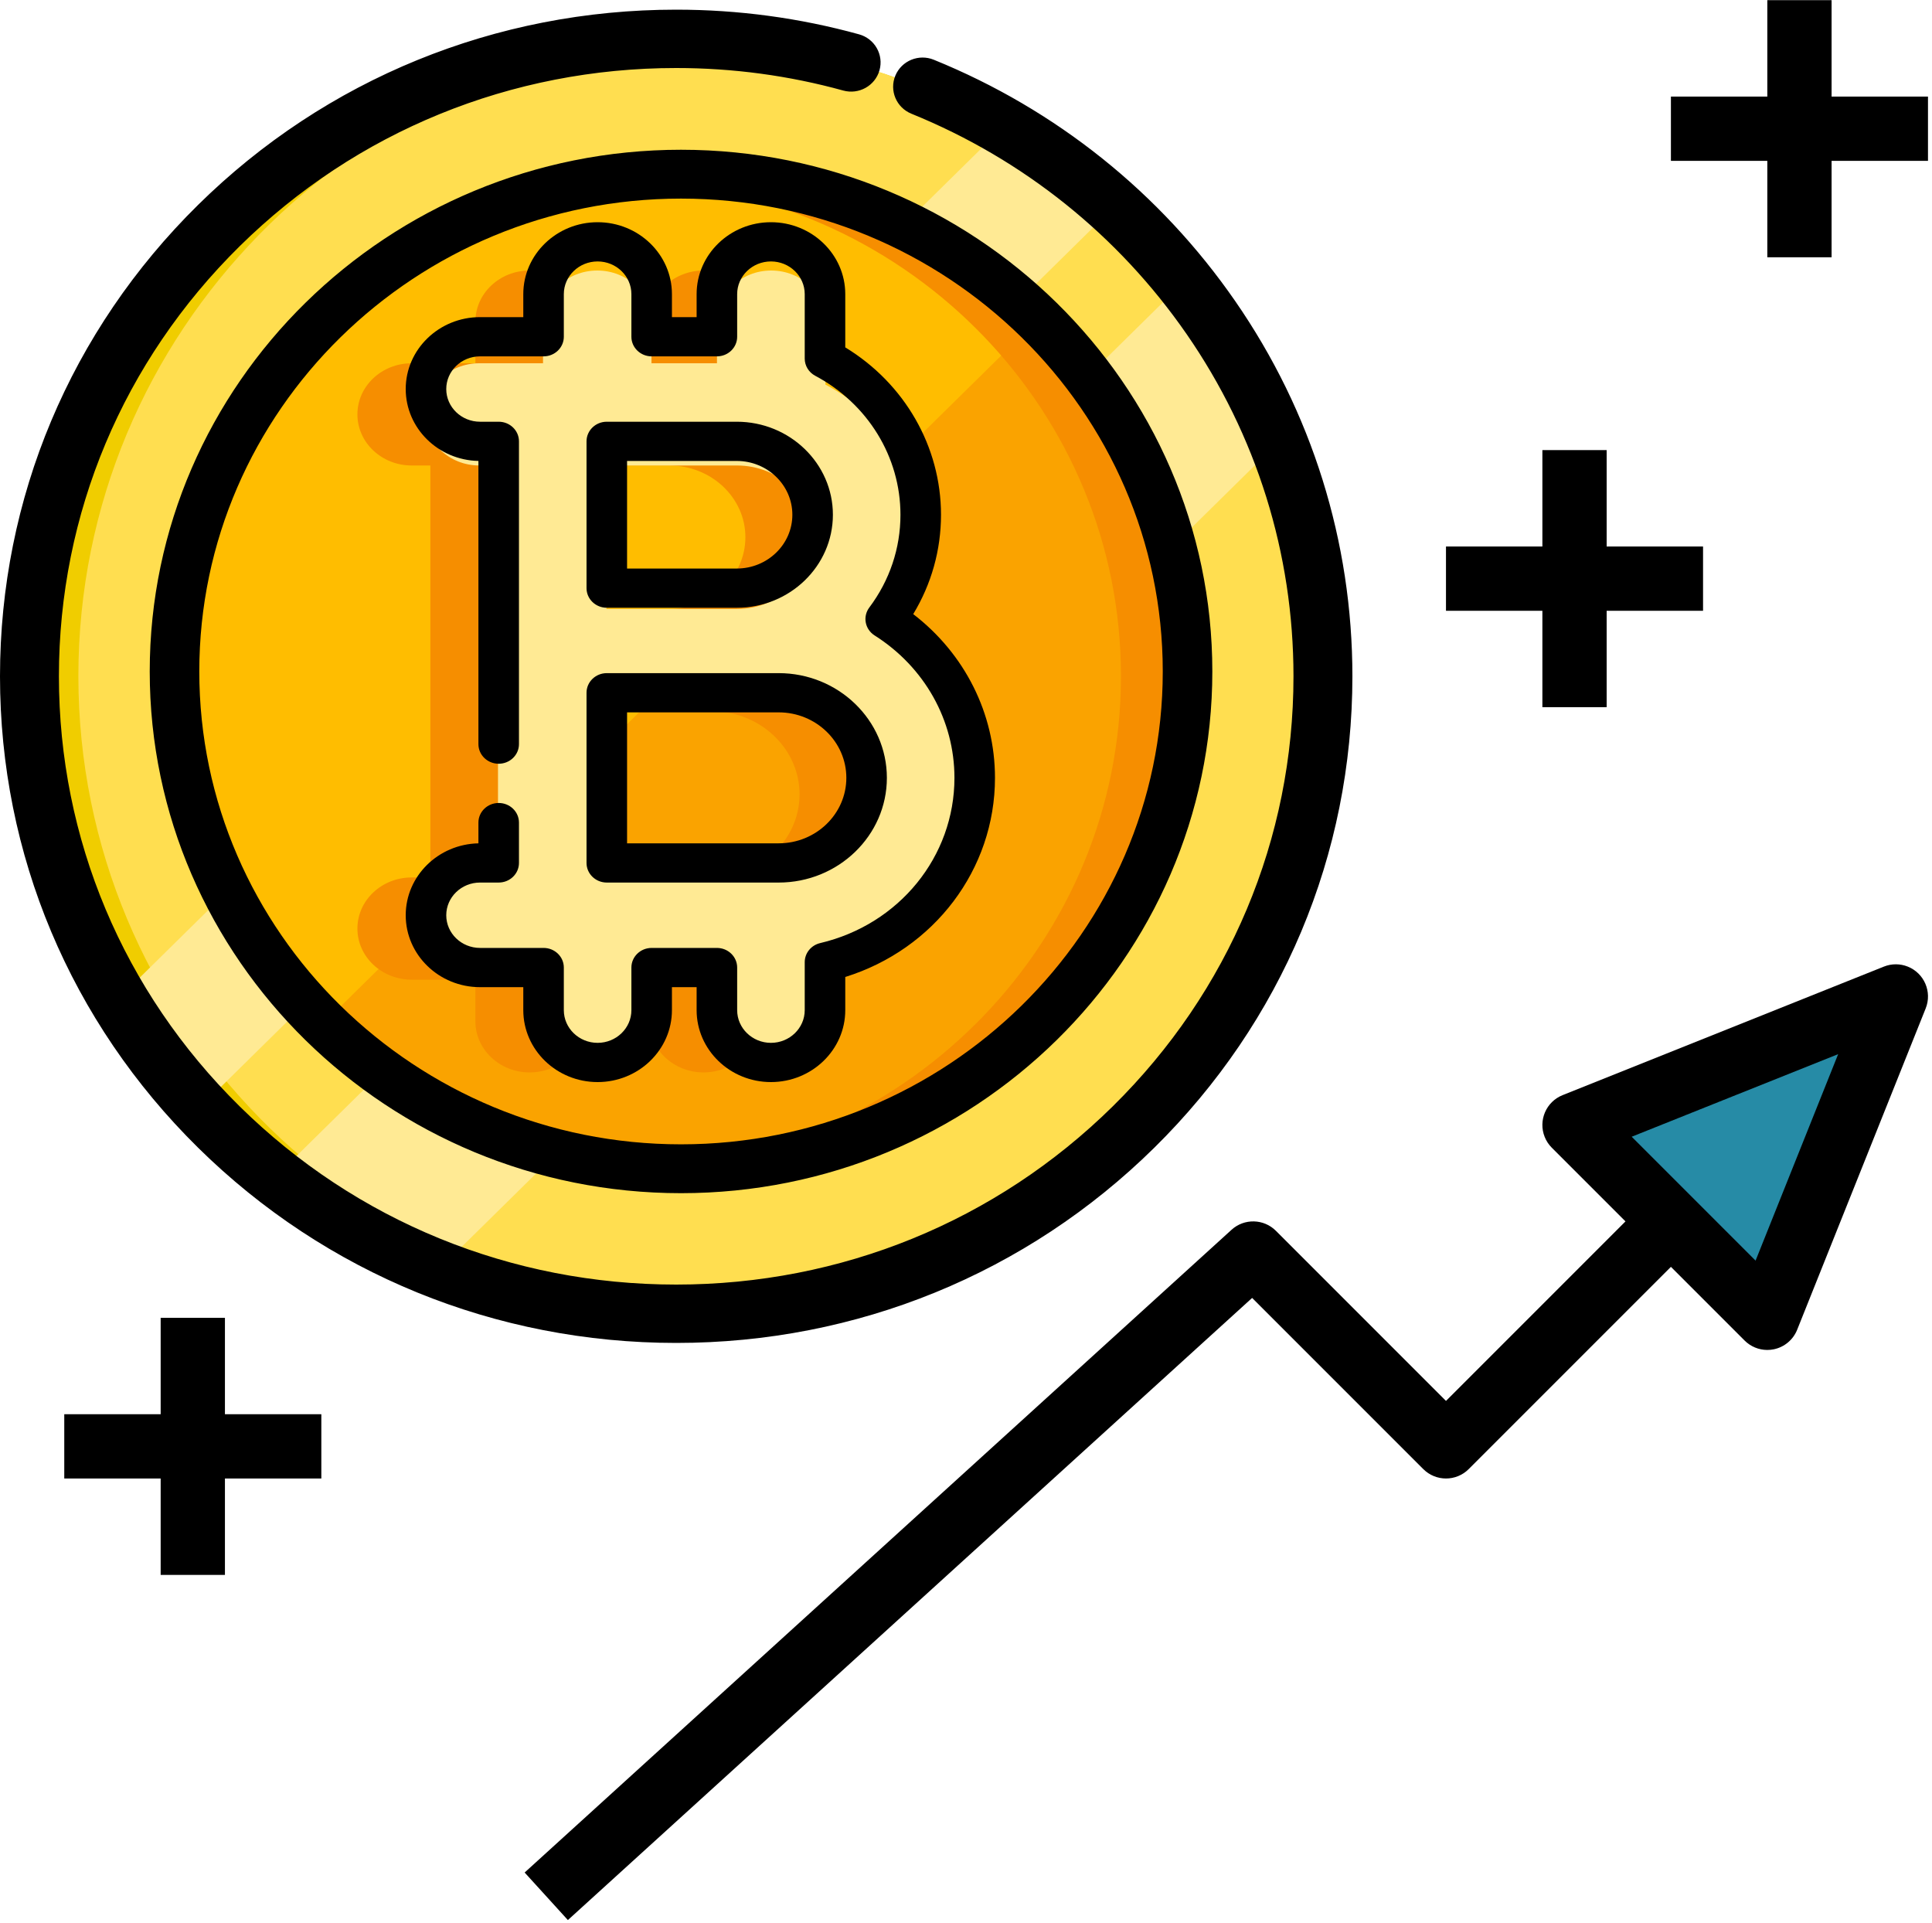 <?xml version="1.0" encoding="UTF-8"?>
<svg width="200px" height="199px" viewBox="0 0 200 199" version="1.1" xmlns="http://www.w3.org/2000/svg" xmlns:xlink="http://www.w3.org/1999/xlink">
    <!-- Generator: Sketch 56.3 (81716) - https://sketch.com -->
    <title>auto sell</title>
    <desc>Created with Sketch.</desc>
    <g id="MAIN-PAGE" stroke="none" stroke-width="1" fill="none" fill-rule="evenodd">
        <g id="Artboard" transform="translate(-667, -544)" fill-rule="nonzero">
            <g id="auto-sell" transform="translate(667, 544)">
                <polygon id="Path" fill="#268BA6" points="182.952 136.4 162.994 116.442 196.258 103.136"></polygon>
                <polygon id="Path" fill="#000000" points="189.605 0.017 182.952 0.017 182.952 9.997 172.973 9.997 172.973 16.649 182.952 16.649 182.952 26.629 189.605 26.629 189.605 16.649 199.584 16.649 199.584 9.997 189.605 9.997"></polygon>
                <polygon id="Path" fill="#000000" points="159.667 46.587 159.667 56.566 149.688 56.566 149.688 63.219 159.667 63.219 159.667 73.198 166.32 73.198 166.32 63.219 176.299 63.219 176.299 56.566 166.32 56.566 166.32 46.587"></polygon>
                <polygon id="Path" fill="#000000" points="23.285 163.011 23.285 153.032 33.264 153.032 33.264 146.379 23.285 146.379 23.285 136.4 16.632 136.4 16.632 146.379 6.653 146.379 6.653 153.032 16.632 153.032 16.632 163.011"></polygon>
                <path d="M132.081,127.395 C130.826,126.14 128.805,126.092 127.491,127.286 L54.311,193.815 L58.787,198.736 L129.62,134.342 L147.336,152.057 C148.635,153.356 150.74,153.357 152.039,152.059 C152.039,152.058 152.04,152.058 152.04,152.057 L172.973,131.125 L180.6,138.752 C181.224,139.376 182.07,139.727 182.952,139.727 C183.177,139.726 183.401,139.704 183.621,139.659 C184.716,139.434 185.626,138.674 186.041,137.637 L199.347,104.373 C200.029,102.666 199.198,100.73 197.491,100.048 C196.699,99.731 195.815,99.731 195.023,100.047 L161.759,113.353 C160.053,114.035 159.223,115.971 159.905,117.677 C160.072,118.095 160.323,118.475 160.642,118.794 L168.269,126.421 L149.688,145.002 L132.081,127.395 Z M190.287,109.107 L181.737,130.481 L168.912,117.657 L190.287,109.107 Z" id="Shape" fill="#000000"></path>
                <g id="bitcoin" transform="translate(1, 2)">
                    <g id="Group" transform="translate(2, 2)">
                        <path d="M133.812,65.974 C133.812,102.336 103.888,131.814 66.975,131.814 C47.515,131.814 29.999,123.623 17.785,110.549 C14.577,107.117 11.737,103.347 9.32,99.302 C3.485,89.526 0.137,78.134 0.137,65.974 C0.137,29.612 30.061,0.134 66.975,0.134 C79.322,0.134 90.886,3.431 100.808,9.182 C104.914,11.561 108.739,14.358 112.222,17.521 C125.494,29.547 133.812,46.805 133.812,65.974 Z" id="Path" fill="#F0CD00"></path>
                        <path d="M133.812,65.974 C133.812,101.517 105.225,130.481 69.463,131.768 C33.701,130.481 5.113,101.517 5.113,65.974 C5.113,30.431 33.701,1.467 69.463,0.18 C105.225,1.467 133.812,30.431 133.812,65.974 Z" id="Path" fill="#FFDE50"></path>
                        <path d="M112.222,17.521 L17.785,110.549 C14.577,107.117 11.737,103.347 9.32,99.302 L100.808,9.182 C104.914,11.561 108.739,14.358 112.222,17.521 Z" id="Path" fill="#FFEA94"></path>
                        <path d="M129.202,41.903 L42.537,127.275 C36.401,124.899 30.708,121.656 25.615,117.697 L119.482,25.231 C123.5,30.248 126.793,35.857 129.202,41.903 Z" id="Path" fill="#FFEA94"></path>
                        <path d="M118.912,65.974 C118.912,94.229 95.658,117.136 66.975,117.136 C56.985,117.136 47.655,114.357 39.735,109.541 C36.284,107.445 33.103,104.959 30.25,102.148 C28.152,100.084 26.231,97.841 24.515,95.446 C22.153,92.149 20.175,88.564 18.65,84.756 C16.391,79.126 15.12,73.004 15.043,66.603 C15.038,66.393 15.038,66.184 15.038,65.974 C15.038,37.719 38.289,14.812 66.975,14.812 C67.187,14.812 67.403,14.812 67.616,14.818 C74.114,14.893 80.326,16.148 86.041,18.37 C89.907,19.875 93.546,21.821 96.893,24.148 C99.324,25.841 101.599,27.73 103.697,29.797 C106.551,32.605 109.074,35.741 111.202,39.141 C116.091,46.942 118.912,56.133 118.912,65.974 Z" id="Path" fill="#FAA300"></path>
                        <path d="M103.697,29.797 L30.25,102.148 C28.152,100.084 26.231,97.841 24.515,95.446 C22.153,92.149 20.175,88.564 18.65,84.756 C16.391,79.126 15.12,73.004 15.043,66.603 C15.038,66.393 15.038,66.184 15.038,65.974 C15.038,37.719 38.289,14.812 66.975,14.812 C67.187,14.812 67.403,14.812 67.616,14.818 C74.114,14.893 80.326,16.148 86.041,18.37 C89.907,19.875 93.546,21.821 96.893,24.148 C99.324,25.841 101.599,27.73 103.697,29.797 Z" id="Path" fill="#FFBD00"></path>
                        <path d="M118.91,65.974 C118.91,94.229 95.656,117.136 66.973,117.136 C65.989,117.136 65.012,117.109 64.041,117.055 C91.359,115.558 113.042,93.259 113.042,65.974 C113.042,38.689 91.359,16.39 64.041,14.893 C65.012,14.839 65.989,14.812 66.973,14.812 C95.656,14.812 118.91,37.719 118.91,65.974 Z" id="Path" fill="#F68E00"></path>
                    </g>
                    <path d="M69,136 C50.569,136 33.242,128.927 20.21,116.083 C7.177,103.24 0,86.163 0,68 C0,49.837 7.177,32.76 20.21,19.917 C33.242,7.073 50.569,0 69,0 C75.337,0 81.615,0.847 87.661,2.517 C88.751,2.818 89.387,3.932 89.081,5.007 C88.776,6.081 87.645,6.708 86.554,6.407 C80.869,4.836 74.963,4.04 69,4.04 C51.664,4.04 35.366,10.693 23.108,22.773 C10.85,34.854 4.099,50.916 4.099,68 C4.099,85.084 10.85,101.146 23.108,113.227 C35.366,125.307 51.664,131.96 69,131.96 C86.336,131.96 102.634,125.307 114.892,113.227 C127.15,101.146 133.901,85.084 133.901,68 C133.901,55.082 130.013,42.635 122.657,32.006 C115.473,21.626 105.469,13.617 93.725,8.844 C92.679,8.419 92.18,7.238 92.612,6.207 C93.043,5.176 94.241,4.684 95.288,5.11 C107.773,10.184 118.408,18.697 126.043,29.73 C133.865,41.033 138,54.266 138,68 C138,86.163 130.823,103.24 117.79,116.083 C104.758,128.927 87.431,136 69,136 Z" id="Path" stroke="#000000" stroke-width="2" fill="#000000"></path>
                    <path d="M69.5,121 C39.449,121 15,97 15,67.5 C15,38 39.449,14 69.5,14 C99.551,14 124,38 124,67.5 C124,97 99.551,121 69.5,121 Z M69.5,18.056 C41.727,18.056 19.131,40.236 19.131,67.5 C19.131,94.764 41.727,116.944 69.5,116.944 C97.273,116.944 119.869,94.764 119.869,67.5 C119.869,40.236 97.273,18.056 69.5,18.056 Z" id="Shape" stroke="#000000" fill="#000000"></path>
                    <path d="M93,80.213 C93,73.498 89.316,67.581 83.755,64.152 C86.04,61.185 87.393,57.541 87.393,53.603 C87.393,46.803 83.369,40.872 77.448,37.81 L77.448,31.29 C77.448,28.368 74.934,26 71.833,26 C68.732,26 66.219,28.368 66.219,31.29 L66.219,35.6 L59.442,35.6 L59.442,31.29 C59.442,28.368 56.929,26 53.828,26 C50.727,26 48.213,28.368 48.213,31.29 L48.213,35.6 L41.615,35.6 C38.514,35.6 36,37.968 36,40.89 C36,43.811 38.514,46.18 41.615,46.18 L43.552,46.18 L43.552,66.317 L43.552,88.82 L41.615,88.82 C38.514,88.82 36,91.189 36,94.11 C36,97.032 38.514,99.4 41.615,99.4 L48.213,99.4 L48.213,103.71 C48.213,106.632 50.727,109 53.828,109 C56.929,109 59.442,106.632 59.442,103.71 L59.442,99.4 L66.219,99.4 L66.219,103.71 C66.219,106.632 68.732,109 71.833,109 C74.934,109 77.448,106.632 77.448,103.71 L77.448,98.854 C86.361,96.811 93,89.231 93,80.213 Z M54.782,46.18 L68.284,46.18 C72.629,46.18 76.163,49.51 76.163,53.603 C76.163,57.697 72.629,61.027 68.284,61.027 L54.782,61.027 L54.782,46.18 Z M72.635,88.82 L54.782,88.82 L54.782,71.607 L68.284,71.607 L72.635,71.607 C77.672,71.607 81.77,75.468 81.77,80.214 C81.77,84.959 77.673,88.82 72.635,88.82 Z" id="Shape" fill="#F68E00"></path>
                    <path d="M100,80.213 C100,73.498 96.316,67.581 90.755,64.152 C93.04,61.185 94.393,57.541 94.393,53.603 C94.393,46.803 90.369,40.872 84.448,37.81 L84.448,31.29 C84.448,28.368 81.934,26 78.833,26 C75.732,26 73.219,28.368 73.219,31.29 L73.219,35.6 L66.442,35.6 L66.442,31.29 C66.442,28.368 63.929,26 60.828,26 C57.727,26 55.213,28.368 55.213,31.29 L55.213,35.6 L48.615,35.6 C45.514,35.6 43,37.968 43,40.89 C43,43.811 45.514,46.18 48.615,46.18 L50.552,46.18 L50.552,66.317 L50.552,88.82 L48.615,88.82 C45.514,88.82 43,91.189 43,94.11 C43,97.032 45.514,99.4 48.615,99.4 L55.213,99.4 L55.213,103.71 C55.213,106.632 57.727,109 60.828,109 C63.929,109 66.442,106.632 66.442,103.71 L66.442,99.4 L73.219,99.4 L73.219,103.71 C73.219,106.632 75.732,109 78.833,109 C81.934,109 84.448,106.632 84.448,103.71 L84.448,98.854 C93.362,96.811 100,89.231 100,80.213 Z M61.782,46.18 L75.284,46.18 C79.629,46.18 83.163,49.51 83.163,53.603 C83.163,57.697 79.629,61.027 75.284,61.027 L61.782,61.027 L61.782,46.18 L61.782,46.18 Z M79.636,88.82 L61.782,88.82 L61.782,71.607 L75.284,71.607 L79.636,71.607 C84.673,71.607 88.771,75.468 88.771,80.214 C88.771,84.959 84.673,88.82 79.636,88.82 Z" id="Shape" fill="#FFEA94"></path>
                    <path d="M78.808,110 C74.566,110 71.114,106.661 71.114,102.556 L71.114,100.176 L68.558,100.176 L68.558,102.556 C68.558,106.661 65.107,110 60.864,110 C56.622,110 53.171,106.661 53.171,102.556 L53.171,100.176 L48.694,100.176 C44.451,100.176 41,96.837 41,92.732 C41,88.682 44.361,85.377 48.526,85.29 L48.526,83.142 C48.526,82.021 49.465,81.112 50.624,81.112 C51.784,81.112 52.723,82.021 52.723,83.142 L52.723,87.318 C52.723,88.439 51.784,89.348 50.624,89.348 L48.694,89.348 C46.765,89.348 45.196,90.866 45.196,92.732 C45.196,94.598 46.765,96.115 48.694,96.115 L55.269,96.115 C56.428,96.115 57.367,97.024 57.367,98.145 L57.367,102.556 C57.367,104.422 58.936,105.94 60.864,105.94 C62.793,105.94 64.362,104.422 64.362,102.556 L64.362,98.145 C64.362,97.024 65.301,96.115 66.46,96.115 L73.213,96.115 C74.372,96.115 75.311,97.024 75.311,98.145 L75.311,102.556 C75.311,104.422 76.88,105.94 78.808,105.94 C80.736,105.94 82.305,104.422 82.305,102.556 L82.305,97.587 C82.305,96.65 82.967,95.835 83.907,95.614 C92.089,93.688 97.804,86.655 97.804,78.511 C97.804,72.559 94.714,67.049 89.54,63.772 C89.059,63.468 88.729,62.987 88.625,62.44 C88.521,61.894 88.653,61.331 88.99,60.881 C91.1,58.068 92.215,54.747 92.215,51.278 C92.215,45.297 88.835,39.786 83.394,36.896 C82.723,36.54 82.305,35.858 82.305,35.116 L82.305,28.444 C82.305,26.578 80.736,25.06 78.808,25.06 C76.88,25.06 75.311,26.578 75.311,28.444 L75.311,32.854 C75.311,33.976 74.372,34.885 73.213,34.885 L66.46,34.885 C65.301,34.885 64.362,33.976 64.362,32.854 L64.362,28.444 C64.362,26.578 62.793,25.06 60.864,25.06 C58.936,25.06 57.367,26.578 57.367,28.444 L57.367,32.854 C57.367,33.976 56.428,34.885 55.269,34.885 L48.694,34.885 C46.765,34.885 45.196,36.402 45.196,38.268 C45.196,40.134 46.765,41.651 48.694,41.651 L50.624,41.651 C51.784,41.651 52.723,42.56 52.723,43.681 L52.723,75.021 C52.723,76.142 51.784,77.051 50.624,77.051 C49.465,77.051 48.526,76.142 48.526,75.021 L48.526,45.71 C44.361,45.624 41,42.318 41,38.268 C41,34.163 44.451,30.824 48.694,30.824 L53.171,30.824 L53.171,28.444 C53.171,24.339 56.622,21 60.864,21 C65.107,21 68.558,24.339 68.558,28.444 L68.558,30.824 L71.114,30.824 L71.114,28.444 C71.114,24.339 74.566,21 78.808,21 C83.05,21 86.502,24.339 86.502,28.444 L86.502,33.956 C92.645,37.693 96.412,44.223 96.412,51.279 C96.412,54.928 95.424,58.446 93.537,61.563 C98.872,65.664 102,71.862 102,78.511 C102,87.993 95.706,96.251 86.502,99.122 L86.502,102.556 C86.502,106.661 83.05,110 78.808,110 Z M79.607,89.349 L61.815,89.349 C60.656,89.349 59.717,88.44 59.717,87.319 L59.717,69.703 C59.717,68.582 60.656,67.673 61.815,67.673 L79.607,67.673 C85.784,67.673 90.809,72.535 90.809,78.511 C90.809,84.487 85.784,89.349 79.607,89.349 Z M63.914,85.288 L79.608,85.288 C83.47,85.288 86.613,82.248 86.613,78.511 C86.613,74.773 83.47,71.733 79.608,71.733 L63.914,71.733 L63.914,85.288 L63.914,85.288 Z M75.271,60.906 L61.815,60.906 C60.656,60.906 59.717,59.997 59.717,58.876 L59.717,43.681 C59.717,42.56 60.656,41.651 61.815,41.651 L75.271,41.651 C80.757,41.651 85.221,45.97 85.221,51.278 C85.221,56.587 80.758,60.906 75.271,60.906 Z M63.914,56.846 L75.271,56.846 C78.444,56.846 81.025,54.348 81.025,51.279 C81.025,48.209 78.443,45.712 75.271,45.712 L63.914,45.712 L63.914,56.846 Z" id="Shape" fill="#000000"></path>
                </g>
            </g>
        </g>
    </g>
</svg>